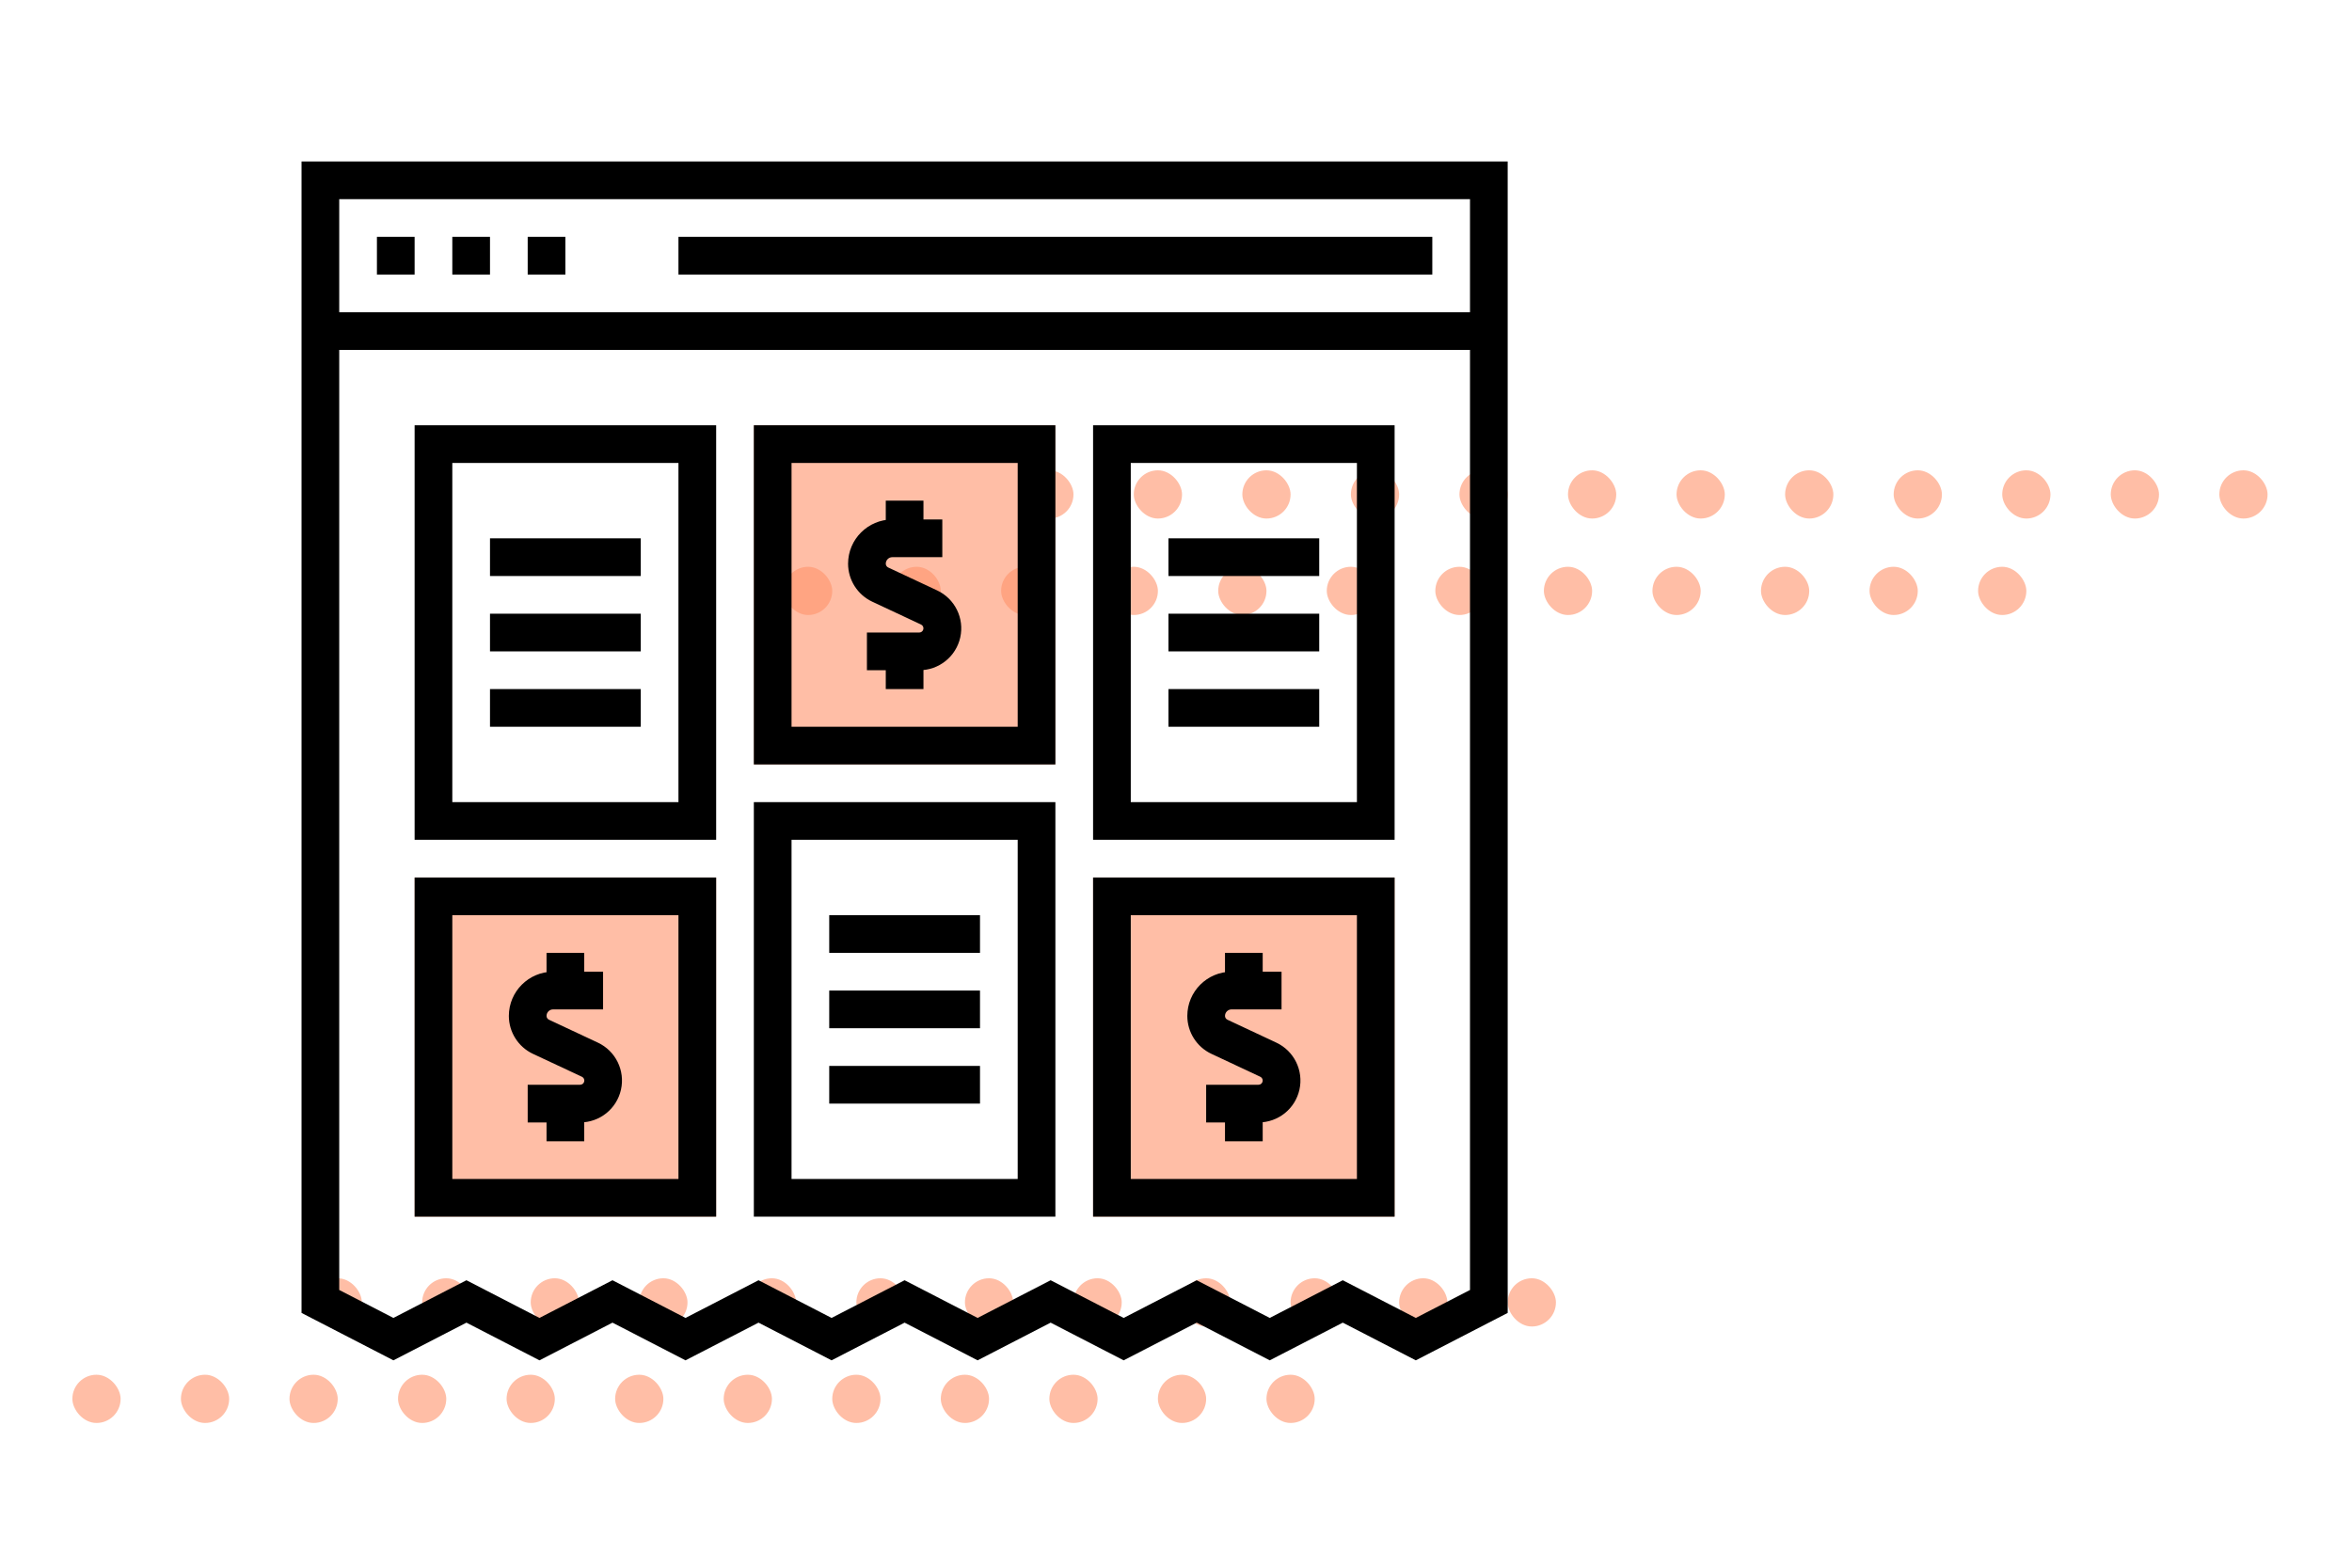 <svg width="195" height="130" viewBox="0 0 195 130" fill="none" xmlns="http://www.w3.org/2000/svg">
<g opacity="0.6">
<rect x="85" y="39" width="4" height="4" rx="2" fill="#FF936B"/>
<rect x="94" y="39" width="4" height="4" rx="2" fill="#FF936B"/>
<rect x="103" y="39" width="4" height="4" rx="2" fill="#FF936B"/>
<rect x="112" y="39" width="4" height="4" rx="2" fill="#FF936B"/>
<rect x="121" y="39" width="4" height="4" rx="2" fill="#FF936B"/>
<rect x="130" y="39" width="4" height="4" rx="2" fill="#FF936B"/>
<rect x="139" y="39" width="4" height="4" rx="2" fill="#FF936B"/>
<rect x="148" y="39" width="4" height="4" rx="2" fill="#FF936B"/>
<rect x="157" y="39" width="4" height="4" rx="2" fill="#FF936B"/>
<rect x="166" y="39" width="4" height="4" rx="2" fill="#FF936B"/>
<rect x="175" y="39" width="4" height="4" rx="2" fill="#FF936B"/>
<rect x="184" y="39" width="4" height="4" rx="2" fill="#FF936B"/>
<rect x="65" y="47" width="4" height="4" rx="2" fill="#FF936B"/>
<rect x="74" y="47" width="4" height="4" rx="2" fill="#FF936B"/>
<rect x="83" y="47" width="4" height="4" rx="2" fill="#FF936B"/>
<rect x="92" y="47" width="4" height="4" rx="2" fill="#FF936B"/>
<rect x="101" y="47" width="4" height="4" rx="2" fill="#FF936B"/>
<rect x="110" y="47" width="4" height="4" rx="2" fill="#FF936B"/>
<rect x="119" y="47" width="4" height="4" rx="2" fill="#FF936B"/>
<rect x="128" y="47" width="4" height="4" rx="2" fill="#FF936B"/>
<rect x="137" y="47" width="4" height="4" rx="2" fill="#FF936B"/>
<rect x="146" y="47" width="4" height="4" rx="2" fill="#FF936B"/>
<rect x="155" y="47" width="4" height="4" rx="2" fill="#FF936B"/>
<rect x="164" y="47" width="4" height="4" rx="2" fill="#FF936B"/>
</g>
<g opacity="0.6">
<rect x="26" y="106" width="4" height="4" rx="2" fill="#FF936B"/>
<rect x="35" y="106" width="4" height="4" rx="2" fill="#FF936B"/>
<rect x="44" y="106" width="4" height="4" rx="2" fill="#FF936B"/>
<rect x="53" y="106" width="4" height="4" rx="2" fill="#FF936B"/>
<rect x="62" y="106" width="4" height="4" rx="2" fill="#FF936B"/>
<rect x="71" y="106" width="4" height="4" rx="2" fill="#FF936B"/>
<rect x="80" y="106" width="4" height="4" rx="2" fill="#FF936B"/>
<rect x="89" y="106" width="4" height="4" rx="2" fill="#FF936B"/>
<rect x="98" y="106" width="4" height="4" rx="2" fill="#FF936B"/>
<rect x="107" y="106" width="4" height="4" rx="2" fill="#FF936B"/>
<rect x="116" y="106" width="4" height="4" rx="2" fill="#FF936B"/>
<rect x="125" y="106" width="4" height="4" rx="2" fill="#FF936B"/>
<rect x="6" y="114" width="4" height="4" rx="2" fill="#FF936B"/>
<rect x="15" y="114" width="4" height="4" rx="2" fill="#FF936B"/>
<rect x="24" y="114" width="4" height="4" rx="2" fill="#FF936B"/>
<rect x="33" y="114" width="4" height="4" rx="2" fill="#FF936B"/>
<rect x="42" y="114" width="4" height="4" rx="2" fill="#FF936B"/>
<rect x="51" y="114" width="4" height="4" rx="2" fill="#FF936B"/>
<rect x="60" y="114" width="4" height="4" rx="2" fill="#FF936B"/>
<rect x="69" y="114" width="4" height="4" rx="2" fill="#FF936B"/>
<rect x="78" y="114" width="4" height="4" rx="2" fill="#FF936B"/>
<rect x="87" y="114" width="4" height="4" rx="2" fill="#FF936B"/>
<rect x="96" y="114" width="4" height="4" rx="2" fill="#FF936B"/>
<rect x="105" y="114" width="4" height="4" rx="2" fill="#FF936B"/>
</g>
<path opacity="0.6" d="M87.5 35.266H62.5V63.391H87.5V35.266Z" fill="#FF936B"/>
<path opacity="0.6" d="M115.625 72.766H90.625V100.891H115.625V72.766Z" fill="#FF936B"/>
<path opacity="0.6" d="M59.375 72.766H34.375V100.891H59.375V72.766Z" fill="#FF936B"/>
<path d="M31.25 19.641H34.375V22.766H31.25V19.641Z" fill="black"/>
<path d="M37.5 19.641H40.625V22.766H37.5V19.641Z" fill="black"/>
<path d="M43.75 19.641H46.875V22.766H43.75V19.641Z" fill="black"/>
<path d="M73.438 41.516H76.562V43.859H73.438V41.516Z" fill="black"/>
<path d="M73.438 54.797H76.562V57.141H73.438V54.797Z" fill="black"/>
<path d="M76.214 55.578H71.875V52.453H76.214C76.377 52.453 76.518 52.339 76.553 52.18C76.588 52.02 76.509 51.858 76.361 51.789L72.311 49.892C71.094 49.317 70.316 48.093 70.312 46.747C70.314 44.721 71.956 43.08 73.981 43.078H78.125V46.203H73.981C73.681 46.203 73.438 46.447 73.438 46.747C73.44 46.881 73.518 47.002 73.639 47.059L77.689 48.957C79.167 49.645 79.967 51.268 79.613 52.86C79.258 54.451 77.844 55.582 76.214 55.578V55.578Z" fill="black"/>
<path d="M101.562 79.016H104.688V81.359H101.562V79.016Z" fill="black"/>
<path d="M101.562 92.297H104.688V94.641H101.562V92.297Z" fill="black"/>
<path d="M104.339 93.078H100V89.953H104.339C104.503 89.954 104.644 89.84 104.68 89.681C104.716 89.521 104.636 89.358 104.488 89.289L100.436 87.39C99.219 86.817 98.441 85.593 98.438 84.247C98.439 82.222 100.081 80.58 102.106 80.578H106.25V83.703H102.106C101.806 83.703 101.562 83.947 101.562 84.247C101.564 84.381 101.642 84.502 101.762 84.559L105.814 86.458C107.29 87.147 108.088 88.77 107.734 90.36C107.38 91.95 105.968 93.08 104.339 93.078Z" fill="black"/>
<path d="M45.312 79.016H48.438V81.359H45.312V79.016Z" fill="black"/>
<path d="M45.312 92.297H48.438V94.641H45.312V92.297Z" fill="black"/>
<path d="M48.089 93.078H43.75V89.953H48.089C48.254 89.958 48.399 89.846 48.437 89.685C48.475 89.524 48.395 89.359 48.245 89.289L44.186 87.39C42.969 86.817 42.191 85.593 42.188 84.247C42.189 82.222 43.831 80.58 45.856 80.578H50V83.703H45.856C45.556 83.703 45.312 83.947 45.312 84.247C45.314 84.381 45.392 84.502 45.512 84.559L49.564 86.458C51.04 87.147 51.838 88.77 51.484 90.36C51.13 91.95 49.718 93.08 48.089 93.078Z" fill="black"/>
<path d="M68.75 75.891H81.25V79.016H68.75V75.891Z" fill="black"/>
<path d="M68.75 82.141H81.25V85.266H68.75V82.141Z" fill="black"/>
<path d="M68.75 88.391H81.25V91.516H68.75V88.391Z" fill="black"/>
<path d="M40.625 44.641H53.125V47.766H40.625V44.641Z" fill="black"/>
<path d="M40.625 50.891H53.125V54.016H40.625V50.891Z" fill="black"/>
<path d="M40.625 57.141H53.125V60.266H40.625V57.141Z" fill="black"/>
<path d="M96.875 44.641H109.375V47.766H96.875V44.641Z" fill="black"/>
<path d="M96.875 50.891H109.375V54.016H96.875V50.891Z" fill="black"/>
<path d="M96.875 57.141H109.375V60.266H96.875V57.141Z" fill="black"/>
<path d="M56.25 19.641H118.75V22.766H56.25V19.641Z" fill="black"/>
<path d="M25 13.391V108.873L32.617 112.805L38.672 109.68L44.727 112.805L50.78 109.68L56.834 112.805L62.889 109.68L68.944 112.805L74.999 109.68L81.052 112.805L87.106 109.68L93.161 112.805L99.216 109.68L105.272 112.805L111.327 109.68L117.383 112.805L125 108.873V13.391H25ZM121.875 106.97L117.383 109.289L111.327 106.164L105.272 109.289L99.216 106.164L93.161 109.289L87.106 106.164L81.052 109.289L74.999 106.164L68.944 109.289L62.889 106.164L56.834 109.289L50.78 106.164L44.727 109.289L38.672 106.164L32.617 109.289L28.125 106.97V29.016H121.875V106.97ZM121.875 25.891H28.125V16.516H121.875V25.891Z" fill="black"/>
<path d="M87.5 35.266H62.5V63.391H87.5V35.266ZM84.375 60.266H65.625V38.391H84.375V60.266Z" fill="black"/>
<path d="M87.5 66.516H62.5V100.891H87.5V66.516ZM84.375 97.766H65.625V69.641H84.375V97.766Z" fill="black"/>
<path d="M115.625 35.266H90.625V69.641H115.625V35.266ZM112.5 66.516H93.75V38.391H112.5V66.516Z" fill="black"/>
<path d="M115.625 72.766H90.625V100.891H115.625V72.766ZM112.5 97.766H93.75V75.891H112.5V97.766Z" fill="black"/>
<path d="M59.375 35.266H34.375V69.641H59.375V35.266ZM56.25 66.516H37.5V38.391H56.25V66.516Z" fill="black"/>
<path d="M59.375 72.766H34.375V100.891H59.375V72.766ZM56.25 97.766H37.5V75.891H56.25V97.766Z" fill="black"/>
</svg>
